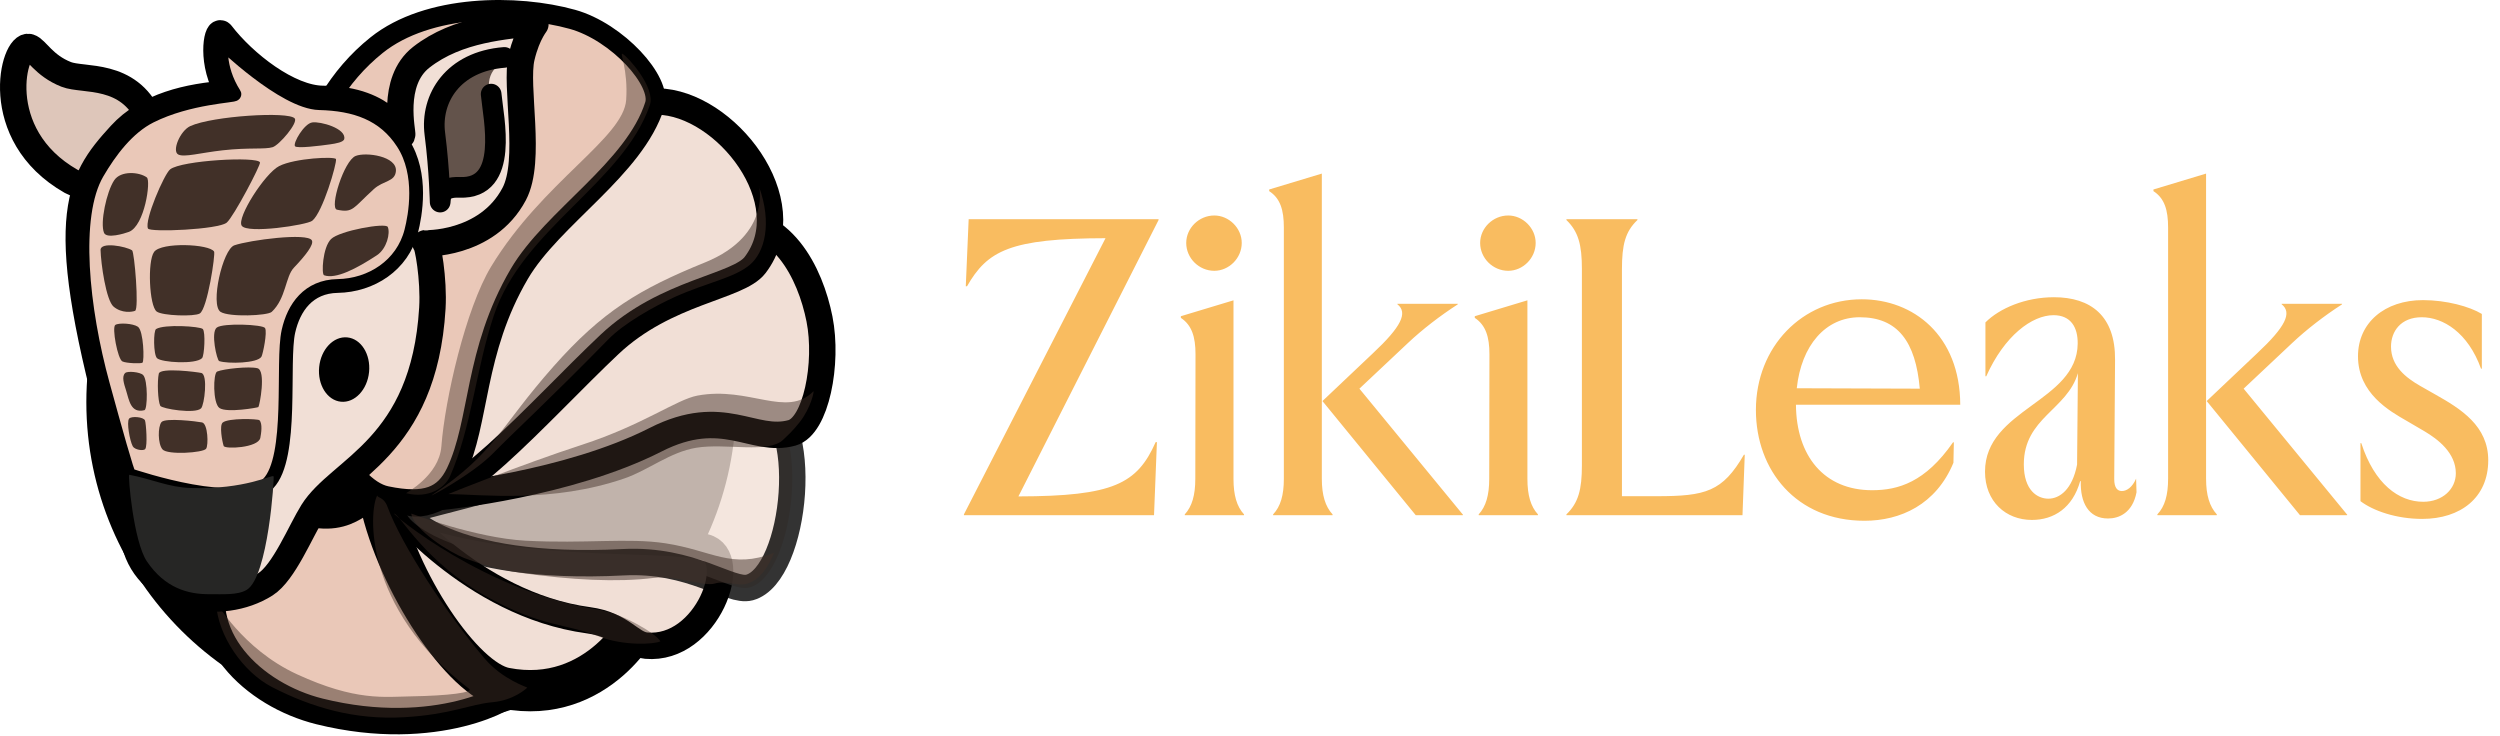 <svg width="757" height="223" viewBox="0 0 757 223" fill="none" xmlns="http://www.w3.org/2000/svg">
<path d="M293.312 66.375H350.812V66.625L308.375 150.312C337.188 150.25 344.312 146.5 349.938 133.875H350.312L349.438 156H291.875V155.75L334.75 72.125C305.875 72.188 299 75.875 292.812 86.688H292.438L293.312 66.375ZM358.75 156V155.75C360.938 153.375 361.938 149.938 361.938 145L362 107.25C362 102 360.875 98.438 357.562 96.25V95.75L373.5 90.938V145C373.5 149.938 374.5 153.375 376.688 155.75V156H358.75ZM359.188 73.562C359.188 69.062 363.062 65.25 367.688 65.25C372.125 65.25 376 69.062 376 73.562C376 78.188 372.125 82 367.688 82C363.062 82 359.188 78.188 359.188 73.562ZM385.5 156V155.75C387.75 153.375 388.75 149.938 388.75 145V68.875C388.75 63.625 387.688 60.062 384.312 57.875V57.375L400.25 52.562V145C400.25 149.938 401.312 153.375 403.5 155.75V156H385.5ZM400.438 121.438L415.688 107C424.312 98.938 426.375 94.688 423.125 92.125V92H441.438L441.375 92.188C436.125 95.562 430.688 99.75 426.312 103.875L411.625 117.688L443 155.875L442.938 156H428.688L400.438 121.438ZM447.75 156V155.75C449.938 153.375 450.938 149.938 450.938 145L451 107.25C451 102 449.875 98.438 446.562 96.25V95.75L462.5 90.938V145C462.5 149.938 463.5 153.375 465.688 155.75V156H447.75ZM448.188 73.562C448.188 69.062 452.062 65.25 456.688 65.25C461.125 65.25 465 69.062 465 73.562C465 78.188 461.125 82 456.688 82C452.062 82 448.188 78.188 448.188 73.562ZM501.625 150.25C516.5 150.25 521.562 148.875 528.062 137.688H528.312L527.625 156H474.312V155.75C477.938 152.25 479 148.25 479 140.875V81.5C479 74.125 477.938 70.125 474.312 66.625V66.375H495.812V66.625C492.125 70.125 491.125 74.125 491.125 81.5V150.25H501.625ZM531.688 124.125C531.688 104.938 545.812 90.625 563.75 90.625C579.312 90.625 593.5 101.5 593.562 122.562H543.812C543.938 138.062 552.312 148.438 566.875 148.438C574.812 148.438 583 146 591.375 133.938H591.625L591.5 140.125C586.25 152.812 575.438 157.688 564.562 157.688C543.938 157.688 531.688 142.438 531.688 124.125ZM544.062 117.562L581.312 117.688C580.062 103.438 574.625 96.062 563.125 96.062C552.75 96.062 545.438 104.625 544.062 117.562ZM615.25 157.438C607.375 157.438 601.062 151.875 601.062 142.812C601.062 123.812 628.938 121.688 629.125 104.062C629.188 99.062 627 95.438 621.812 95.438C615.312 95.438 606.938 101.625 601.438 113.938H601.188V97.625C605.438 93.375 613.25 90 621.938 90C633.062 90 640.562 95.625 640.438 109L640.188 145.062C640.188 147.75 641.188 148.688 642.5 148.688C644 148.688 645.688 147.5 646.812 144.938L646.938 149.062C645.75 155.25 641.688 157 638.312 157C632.375 157 629.875 152.125 630.062 145.688H629.875C627.625 153.75 621.938 157.438 615.25 157.438ZM612.812 140.625C612.812 148.5 616.938 151 620.25 151C623.688 151 627.5 148.188 628.938 140.688L629.188 113C625.938 124.125 612.812 126.5 612.812 140.625ZM653.25 156V155.75C655.5 153.375 656.5 149.938 656.5 145V68.875C656.5 63.625 655.438 60.062 652.062 57.875V57.375L668 52.562V145C668 149.938 669.062 153.375 671.25 155.75V156H653.25ZM668.188 121.438L683.438 107C692.062 98.938 694.125 94.688 690.875 92.125V92H709.188L709.125 92.188C703.875 95.562 698.438 99.75 694.062 103.875L679.375 117.688L710.75 155.875L710.688 156H696.438L668.188 121.438ZM714 107.875C714 97.75 722.062 90.875 733.688 90.875C740.75 90.875 747.812 92.812 751.5 95.062V111.625H751.25C747.312 100.688 739.75 96.062 733.312 96.062C726.938 96.062 724 100.375 724 104.938C724 110.875 728.5 114.375 732.875 116.875L737.5 119.5C745.125 123.812 753.438 128.938 753.438 139.375C753.438 150.688 745.062 157.125 733.438 157.125C725.625 157.125 718.625 154.688 714.75 151.75V134.188H715C719 146.562 726.375 151.938 733.75 151.938C739.625 151.938 743.625 148.062 743.625 143.312C743.625 137.125 738.188 133 734.188 130.625L728.75 127.438C723.625 124.5 714 119.125 714 107.875Z" fill="#F9BC60"/>
<path d="M124.527 219.651C178.862 219.651 222.909 175.834 222.909 121.782C222.909 67.731 178.862 23.913 124.527 23.913C70.192 23.913 26.145 67.731 26.145 121.782C26.145 175.834 70.192 219.651 124.527 219.651Z" fill="black"/>
<path fill-rule="evenodd" clip-rule="evenodd" d="M117.959 151.151C111.514 145.97 109.538 157.243 96.757 155.974C85.256 154.831 69.047 163.386 66.095 171.067C57.773 192.718 76.825 210.468 96.757 215.417C132.346 224.253 155.651 210.47 154.663 209.139C147.459 199.439 127.456 158.785 117.959 151.151Z" fill="#EAC8B8" stroke="black" stroke-width="8" stroke-miterlimit="1.5" stroke-linecap="round" stroke-linejoin="round"/>
<path fill-rule="evenodd" clip-rule="evenodd" d="M115.135 151.881C120.023 150.193 158.166 178.355 194.137 186.998C195.181 187.249 181.327 213.928 152.939 208.38C139.963 205.844 120.364 175.984 115.135 151.881Z" fill="#F1DFD6" stroke="black" stroke-width="12.5" stroke-miterlimit="1.5" stroke-linecap="round" stroke-linejoin="round"/>
<path fill-rule="evenodd" clip-rule="evenodd" d="M118.196 151.741C118.186 151.738 142.631 183.034 178.194 187.817C188.391 189.188 190.886 195.078 195.688 195.503C214.131 197.139 224.59 168.475 213.488 165.676C199.141 162.06 151.935 167.118 118.196 151.741Z" fill="#F1DFD6" stroke="black" stroke-width="8" stroke-miterlimit="1.5" stroke-linecap="round" stroke-linejoin="round"/>
<path opacity="0.8" fill-rule="evenodd" clip-rule="evenodd" d="M123.348 154.563C120.376 155.509 135.248 173.014 188.746 170.242C209.507 169.166 221.1 179.476 226.96 177.893C241.172 174.053 246.098 124.782 229.264 120.724C212.614 116.711 214.561 122.99 189.195 133.854C160.938 145.955 131.712 151.9 123.348 154.563Z" fill="#F1DFD6" stroke="black" stroke-width="8" stroke-miterlimit="1.5" stroke-linecap="round" stroke-linejoin="round"/>
<path fill-rule="evenodd" clip-rule="evenodd" d="M134.014 150.407C137.453 147.35 208.419 68.121 218.156 66.946C236.755 64.703 245.397 82.842 248.134 96.568C250.805 109.968 247.095 129.04 239.814 131.07C228.018 134.359 219.05 122.696 198.508 133.153C171.997 146.65 134.014 150.407 134.014 150.407Z" fill="#F1DFD6" stroke="black" stroke-width="8" stroke-miterlimit="1.5" stroke-linecap="round" stroke-linejoin="round"/>
<path fill-rule="evenodd" clip-rule="evenodd" d="M123.216 151.881C123.172 151.924 130.674 152.243 134.014 138.813C137.88 123.271 153.672 43.438 168.176 35.012C179.892 28.205 192.68 30.62 199.124 30.732C219.663 31.088 243.244 61.158 228.635 80.263C223.471 87.017 201.696 88.139 184.57 104.279C163.289 124.334 135.28 157.141 123.216 151.881Z" fill="#F1DFD6" stroke="black" stroke-width="8" stroke-miterlimit="1.5" stroke-linecap="round" stroke-linejoin="round"/>
<path fill-rule="evenodd" clip-rule="evenodd" d="M117.011 150.202C93.456 145.32 67.067 51.269 114.04 13.67C129.608 1.209 156.64 1.207 173.336 5.86C186.904 9.641 200.526 24.591 198.26 31.793C192.171 51.151 167.263 65.838 157.245 82.937C143.432 106.513 145.363 127.742 138.089 142.97C134.557 150.365 128.886 152.663 117.011 150.202Z" fill="#EAC8B8" stroke="black" stroke-width="6" stroke-miterlimit="1.5" stroke-linecap="round" stroke-linejoin="round"/>
<path fill-rule="evenodd" clip-rule="evenodd" d="M188.526 16.31C187.51 15.726 190.23 21.026 189.608 30.226C188.826 41.79 164.325 55.002 148.74 80.675C140.972 93.472 134.692 121.174 133.656 135.107C132.988 144.087 122.796 149.298 122.971 149.342C129.829 151.102 134.778 147.594 136.248 144.266C142.774 129.497 144.1 111.787 149.547 95.468C158.293 69.263 188.624 55.352 196.764 31.861C198.581 26.62 190.23 17.29 188.526 16.31Z" fill="#413028" fill-opacity="0.42"/>
<path fill-rule="evenodd" clip-rule="evenodd" d="M246.302 118.491C238.135 126.673 226.889 116.868 211.199 119.784C204.867 120.961 194.735 128.644 176.355 134.635C157.81 140.681 135.635 149.599 135.748 149.601C145.998 149.712 167.23 152.412 189.138 144.843C196.368 142.345 202.872 136.893 210.823 135.58C219.8 134.097 232.724 137.475 237.203 133.105C238.46 131.878 239.794 130.769 242.058 127.937C245.616 123.485 246.613 118.178 246.302 118.491Z" fill="#413028" fill-opacity="0.48"/>
<path fill-rule="evenodd" clip-rule="evenodd" d="M234.409 167.39C221.322 172.463 215.728 166.696 201.506 164.514C190.172 162.775 177.2 164.69 159.171 163.722C143.825 162.898 124.517 155.458 124.527 155.518C125.324 160.456 136.065 167.257 140.853 169.076C144.779 170.568 150.876 172.486 157.695 173.465C172.786 175.632 187.024 176.373 197.92 174.995C204.649 174.144 213.184 177.706 216.429 176.696C219.616 175.703 223.437 177.598 226.239 176.745C229.919 175.625 232.538 172.012 234.409 167.39Z" fill="#413028" fill-opacity="0.51"/>
<path fill-rule="evenodd" clip-rule="evenodd" d="M114.235 150.006C111.694 154.623 109.821 184.005 142.056 208.575C143.49 209.668 135.778 210.672 124.527 210.855C116.465 210.987 107.738 212.377 89.924 204.168C73.124 196.425 65.358 181.756 65.409 182.616C66 192.576 73.612 203.554 82.437 208.081C94.222 214.126 107.269 218.082 122.487 217.172C136.715 216.322 142.187 213.25 149.141 212.627C155.51 212.056 159.307 208.564 159.649 208.221C159.778 208.093 152.22 205.857 146.698 199.354C135.327 185.965 121.676 165.248 117.291 153.349C116.214 150.427 114.235 150.808 114.235 150.006Z" fill="#413028" fill-opacity="0.47"/>
<path fill-rule="evenodd" clip-rule="evenodd" d="M199.974 194.188C198.503 191.671 188.167 185.672 181.299 184.626C147.123 179.423 118.624 155.518 119.338 155.518C121.016 155.518 128.487 170.417 148.325 181.177C164.555 189.981 170.848 188.64 181.299 192.707C188.765 195.612 198.072 195.139 199.974 194.188Z" fill="#413028" fill-opacity="0.4"/>
<path fill-rule="evenodd" clip-rule="evenodd" d="M229.805 56.448C229.657 55.08 234.168 71.06 213.504 79.451C193.551 87.555 182.432 94.218 167.631 110.922C151.049 129.636 150.252 136.756 130.927 149.813C128.698 151.319 142.973 143.74 149.345 137.222C155.674 130.747 166.158 121.207 184.254 102.705C189.013 97.838 198.158 92.69 204.478 89.856C214.238 85.481 222.3 84.18 227.054 80.18C231.518 76.423 233.884 67.714 229.805 56.448Z" fill="#413028" fill-opacity="0.51"/>
<path fill-rule="evenodd" clip-rule="evenodd" d="M45.145 35.629C38.894 21.768 25.3 24.589 20.064 22.533C13.188 19.834 10.977 14.883 8.854 14.253C4.123 12.848 -3.349 40.733 21.538 54.905C31.266 60.444 47.476 40.797 45.145 35.629Z" fill="#DEC6BA" stroke="black" stroke-width="8" stroke-miterlimit="1.5" stroke-linecap="round" stroke-linejoin="round"/>
<path fill-rule="evenodd" clip-rule="evenodd" d="M128.833 73.651C128.112 73.724 147.371 74.495 155.695 58.75C161.131 48.468 155.845 26.192 157.93 17.341C159.707 9.801 162.655 6.771 162.534 6.786C153.291 7.962 138.646 8.644 127.538 17.358C118.098 24.763 122.099 40.291 121.777 40.925C121.126 42.203 117.778 30.036 97.824 29.945C87.485 29.898 73.895 19.275 66.962 10.241C65.802 8.729 63.533 19.22 69.418 28.316C69.502 28.447 69.108 28.338 68.952 28.349C57.035 29.206 44.569 31.992 36.5 40.813C23.371 55.163 16.411 65.942 36.121 136.208C39.385 147.843 39.233 158.194 40.809 164.576C44.942 181.304 66.936 185.445 80.359 176.941C85.981 173.378 90.999 160.864 94.665 154.994C102.925 141.768 128.384 135.763 130.921 93.311C131.445 84.531 129.476 73.587 128.833 73.651Z" fill="#F1DFD6" stroke="black" stroke-width="8" stroke-miterlimit="1.5" stroke-linecap="round" stroke-linejoin="round"/>
<path fill-rule="evenodd" clip-rule="evenodd" d="M152.722 17.384C137.204 18.613 130.295 29.746 131.673 40.519C133.135 51.945 133.258 61.587 133.289 61.249C133.435 59.681 133.235 56.489 139.177 56.729C149.844 57.16 151.231 41.229 148.356 28.628C146.571 20.803 152.454 19.416 152.722 17.384Z" fill="#63534B"/>
<path d="M152.722 17.384C137.204 18.613 130.295 29.746 131.673 40.519C133.135 51.945 133.258 61.587 133.289 61.249C133.435 59.681 133.235 56.489 139.177 56.729C154.407 57.344 149.364 35.744 148.72 28.49" stroke="black" stroke-width="6.25" stroke-miterlimit="1.5" stroke-linecap="round" stroke-linejoin="round"/>
<path fill-rule="evenodd" clip-rule="evenodd" d="M29.441 52.443C21.869 65.487 24.903 93.664 31.148 116.407C34.76 129.56 38.687 143.709 39.199 143.865C41.544 144.582 72.76 155.203 81.216 146.424C88.915 138.432 85.244 109.688 87.338 100.321C88.952 93.103 93.396 86.748 102.23 86.599C112.379 86.427 121.878 80.384 124.524 70.023C125.719 65.344 128.133 52.76 121.99 43.28C116.262 34.439 107.511 31.502 96.688 31.235C85.953 30.971 67.12 12.723 67.12 12.723C67.12 12.723 65.633 20.139 70.979 28.497C71.338 29.058 57.316 29.314 45.553 35.2C38.668 38.645 33.285 45.822 29.441 52.443Z" fill="#EAC8B8" stroke="black" stroke-width="4.17" stroke-miterlimit="1.5" stroke-linecap="round" stroke-linejoin="round"/>
<path fill-rule="evenodd" clip-rule="evenodd" d="M39.148 143.76C45.965 145.038 51.006 147.573 57.858 147.773C74.349 148.255 82.204 143.674 82.841 144.226C83.113 144.461 81.218 174.59 74.751 178.578C72.01 180.269 67.432 179.889 63.416 179.922C56.968 179.974 49.928 178.061 44.477 169.985C40.393 163.934 38.676 143.671 39.148 143.76Z" fill="#262625"/>
<path fill-rule="evenodd" clip-rule="evenodd" d="M105.153 102.162C109.325 102.571 112.283 107.267 111.756 112.642C111.229 118.017 107.415 122.049 103.243 121.64C99.072 121.231 96.113 116.535 96.64 111.16C97.167 105.785 100.982 101.753 105.153 102.162Z" fill="black"/>
<path fill-rule="evenodd" clip-rule="evenodd" d="M39.075 126.783C39.676 125.933 43.471 126.208 43.905 127.31C44.217 128.101 44.745 135.071 43.956 135.987C43.421 136.609 40.756 136.212 40.187 135.125C39.276 133.383 38.3 127.88 39.075 126.783Z" fill="#413028"/>
<path fill-rule="evenodd" clip-rule="evenodd" d="M48.898 127.815C47.774 129.192 47.756 134.371 49.204 136.074C50.694 137.828 61.516 137.119 62.405 135.884C63.166 134.828 62.965 128.271 61.17 127.907C59.637 127.596 50.022 126.438 48.898 127.815Z" fill="#413028"/>
<path fill-rule="evenodd" clip-rule="evenodd" d="M67.431 127.953C66.391 128.828 67.268 133.663 67.724 135.03C68.073 136.078 78.218 135.626 78.826 132.585C79.089 131.274 79.554 128.246 78.55 127.242C78.121 126.813 69.132 126.523 67.431 127.953Z" fill="#413028"/>
<path fill-rule="evenodd" clip-rule="evenodd" d="M48.084 113.136C47.563 115.518 47.791 121.397 48.526 122.868C48.983 123.781 59.108 125.424 60.88 123.652C61.89 122.641 63.016 113.448 60.971 112.937C59.932 112.677 48.509 111.19 48.084 113.136Z" fill="#413028"/>
<path fill-rule="evenodd" clip-rule="evenodd" d="M65.754 112.502C64.524 113.012 64.404 122.157 66.468 123.554C68.741 125.092 78.062 123.43 78.233 123.26C78.601 122.891 80.645 112.171 77.939 111.495C75.436 110.869 67.764 111.669 65.754 112.502Z" fill="#413028"/>
<path fill-rule="evenodd" clip-rule="evenodd" d="M37.924 112.931C36.757 113.987 37.558 116.265 38.198 118.295C39.09 121.123 39.557 125.248 43.74 124.202C44.682 123.966 44.826 115.05 43.33 113.554C42.402 112.625 38.63 112.292 37.924 112.931Z" fill="#413028"/>
<path fill-rule="evenodd" clip-rule="evenodd" d="M34.914 98.391C33.836 99.11 35.611 108.714 37.056 109.436C38.184 110 42.629 110.165 43.134 109.828C43.755 109.414 43.5 100.163 41.762 98.946C40.298 97.921 35.993 97.672 34.914 98.391Z" fill="#413028"/>
<path fill-rule="evenodd" clip-rule="evenodd" d="M47.259 99.634C46.424 100.147 46.432 107.38 47.546 108.456C48.914 109.776 59.228 110.402 61.174 108.456C61.881 107.748 62.28 100.501 61.403 99.624C60.594 98.814 49.759 98.1 47.259 99.634Z" fill="#413028"/>
<path fill-rule="evenodd" clip-rule="evenodd" d="M65.651 99.181C63.723 100.619 65.683 109.109 66.37 109.338C69.001 110.215 77.981 110.017 79.166 108.005C79.604 107.26 80.995 100.539 80.253 99.332C79.581 98.241 67.58 97.743 65.651 99.181Z" fill="#413028"/>
<path fill-rule="evenodd" clip-rule="evenodd" d="M30.451 75.697C30.548 79.763 32.106 90.944 34.409 92.867C36.905 94.953 40.026 94.469 40.891 94.124C42.165 93.614 40.697 76.274 39.997 75.808C38.168 74.589 30.39 73.132 30.451 75.697Z" fill="#413028"/>
<path fill-rule="evenodd" clip-rule="evenodd" d="M46.667 76.27C44.595 79.074 45.187 92.642 47.448 94.338C49.157 95.619 58.825 95.924 60.487 94.926C62.811 93.532 65.281 76.915 64.825 76.176C63.401 73.867 48.891 73.26 46.667 76.27Z" fill="#413028"/>
<path fill-rule="evenodd" clip-rule="evenodd" d="M70.969 74.277C67.418 75.501 63.592 92.366 66.783 94.432C69.345 96.091 81.031 95.614 82.284 94.432C86.638 90.326 86.387 83.79 89 81.05C92.5 77.379 95.124 74.033 94.43 72.783C93.096 70.379 75.521 72.708 70.969 74.277Z" fill="#413028"/>
<path fill-rule="evenodd" clip-rule="evenodd" d="M100.235 72.393C97.665 74.936 97.31 83.047 98.116 83.341C101.663 84.637 107.984 81.32 114.104 77.303C117.15 75.303 118.227 70.545 117.417 68.719C116.811 67.353 102.806 69.851 100.235 72.393Z" fill="#413028"/>
<path fill-rule="evenodd" clip-rule="evenodd" d="M107.705 47.213C104.151 48.606 99.671 62.993 102.04 63.495C106.973 64.54 106.84 63.036 113.176 57.277C116.114 54.607 119.6 55.104 119.882 51.822C120.272 47.292 110.852 45.979 107.705 47.213Z" fill="#413028"/>
<path fill-rule="evenodd" clip-rule="evenodd" d="M84.529 50.287C80.195 52.492 71.638 65.906 73.182 68.332C74.809 70.889 92.948 68.124 94.542 66.849C97.747 64.285 102.043 49.398 101.74 48.185C101.52 47.306 89.293 47.864 84.529 50.287Z" fill="#413028"/>
<path fill-rule="evenodd" clip-rule="evenodd" d="M51.51 51.287C49.729 52.705 43.646 66.729 44.806 69.198C45.372 70.402 66.217 69.521 68.67 67.393C70.802 65.544 78.982 49.953 78.726 49.186C78.088 47.272 54.944 48.553 51.51 51.287Z" fill="#413028"/>
<path fill-rule="evenodd" clip-rule="evenodd" d="M44.452 53.72C42.161 52.044 36.587 51.599 34.583 54.581C32.272 58.021 30.247 67.503 31.498 70.499C32.271 72.35 37.653 70.729 39.012 70.219C43.82 68.416 45.749 54.669 44.452 53.72Z" fill="#413028"/>
<path fill-rule="evenodd" clip-rule="evenodd" d="M57.647 38.166C54.531 39.579 51.999 45.734 53.957 46.773C55.745 47.724 60.609 46.278 67.474 45.509C75.44 44.617 80.249 45.296 82.555 44.566C84.568 43.929 90.334 37.178 89.237 35.857C87.414 33.664 64.36 35.122 57.647 38.166Z" fill="#413028"/>
<path fill-rule="evenodd" clip-rule="evenodd" d="M94.542 37.071C92.057 37.438 88.617 43.38 89.332 44.283C89.919 45.024 97.004 44.126 99.96 43.707C101.728 43.456 104.045 43.061 104.241 42.082C104.88 38.889 97.027 36.704 94.542 37.071Z" fill="#413028"/>
</svg>
